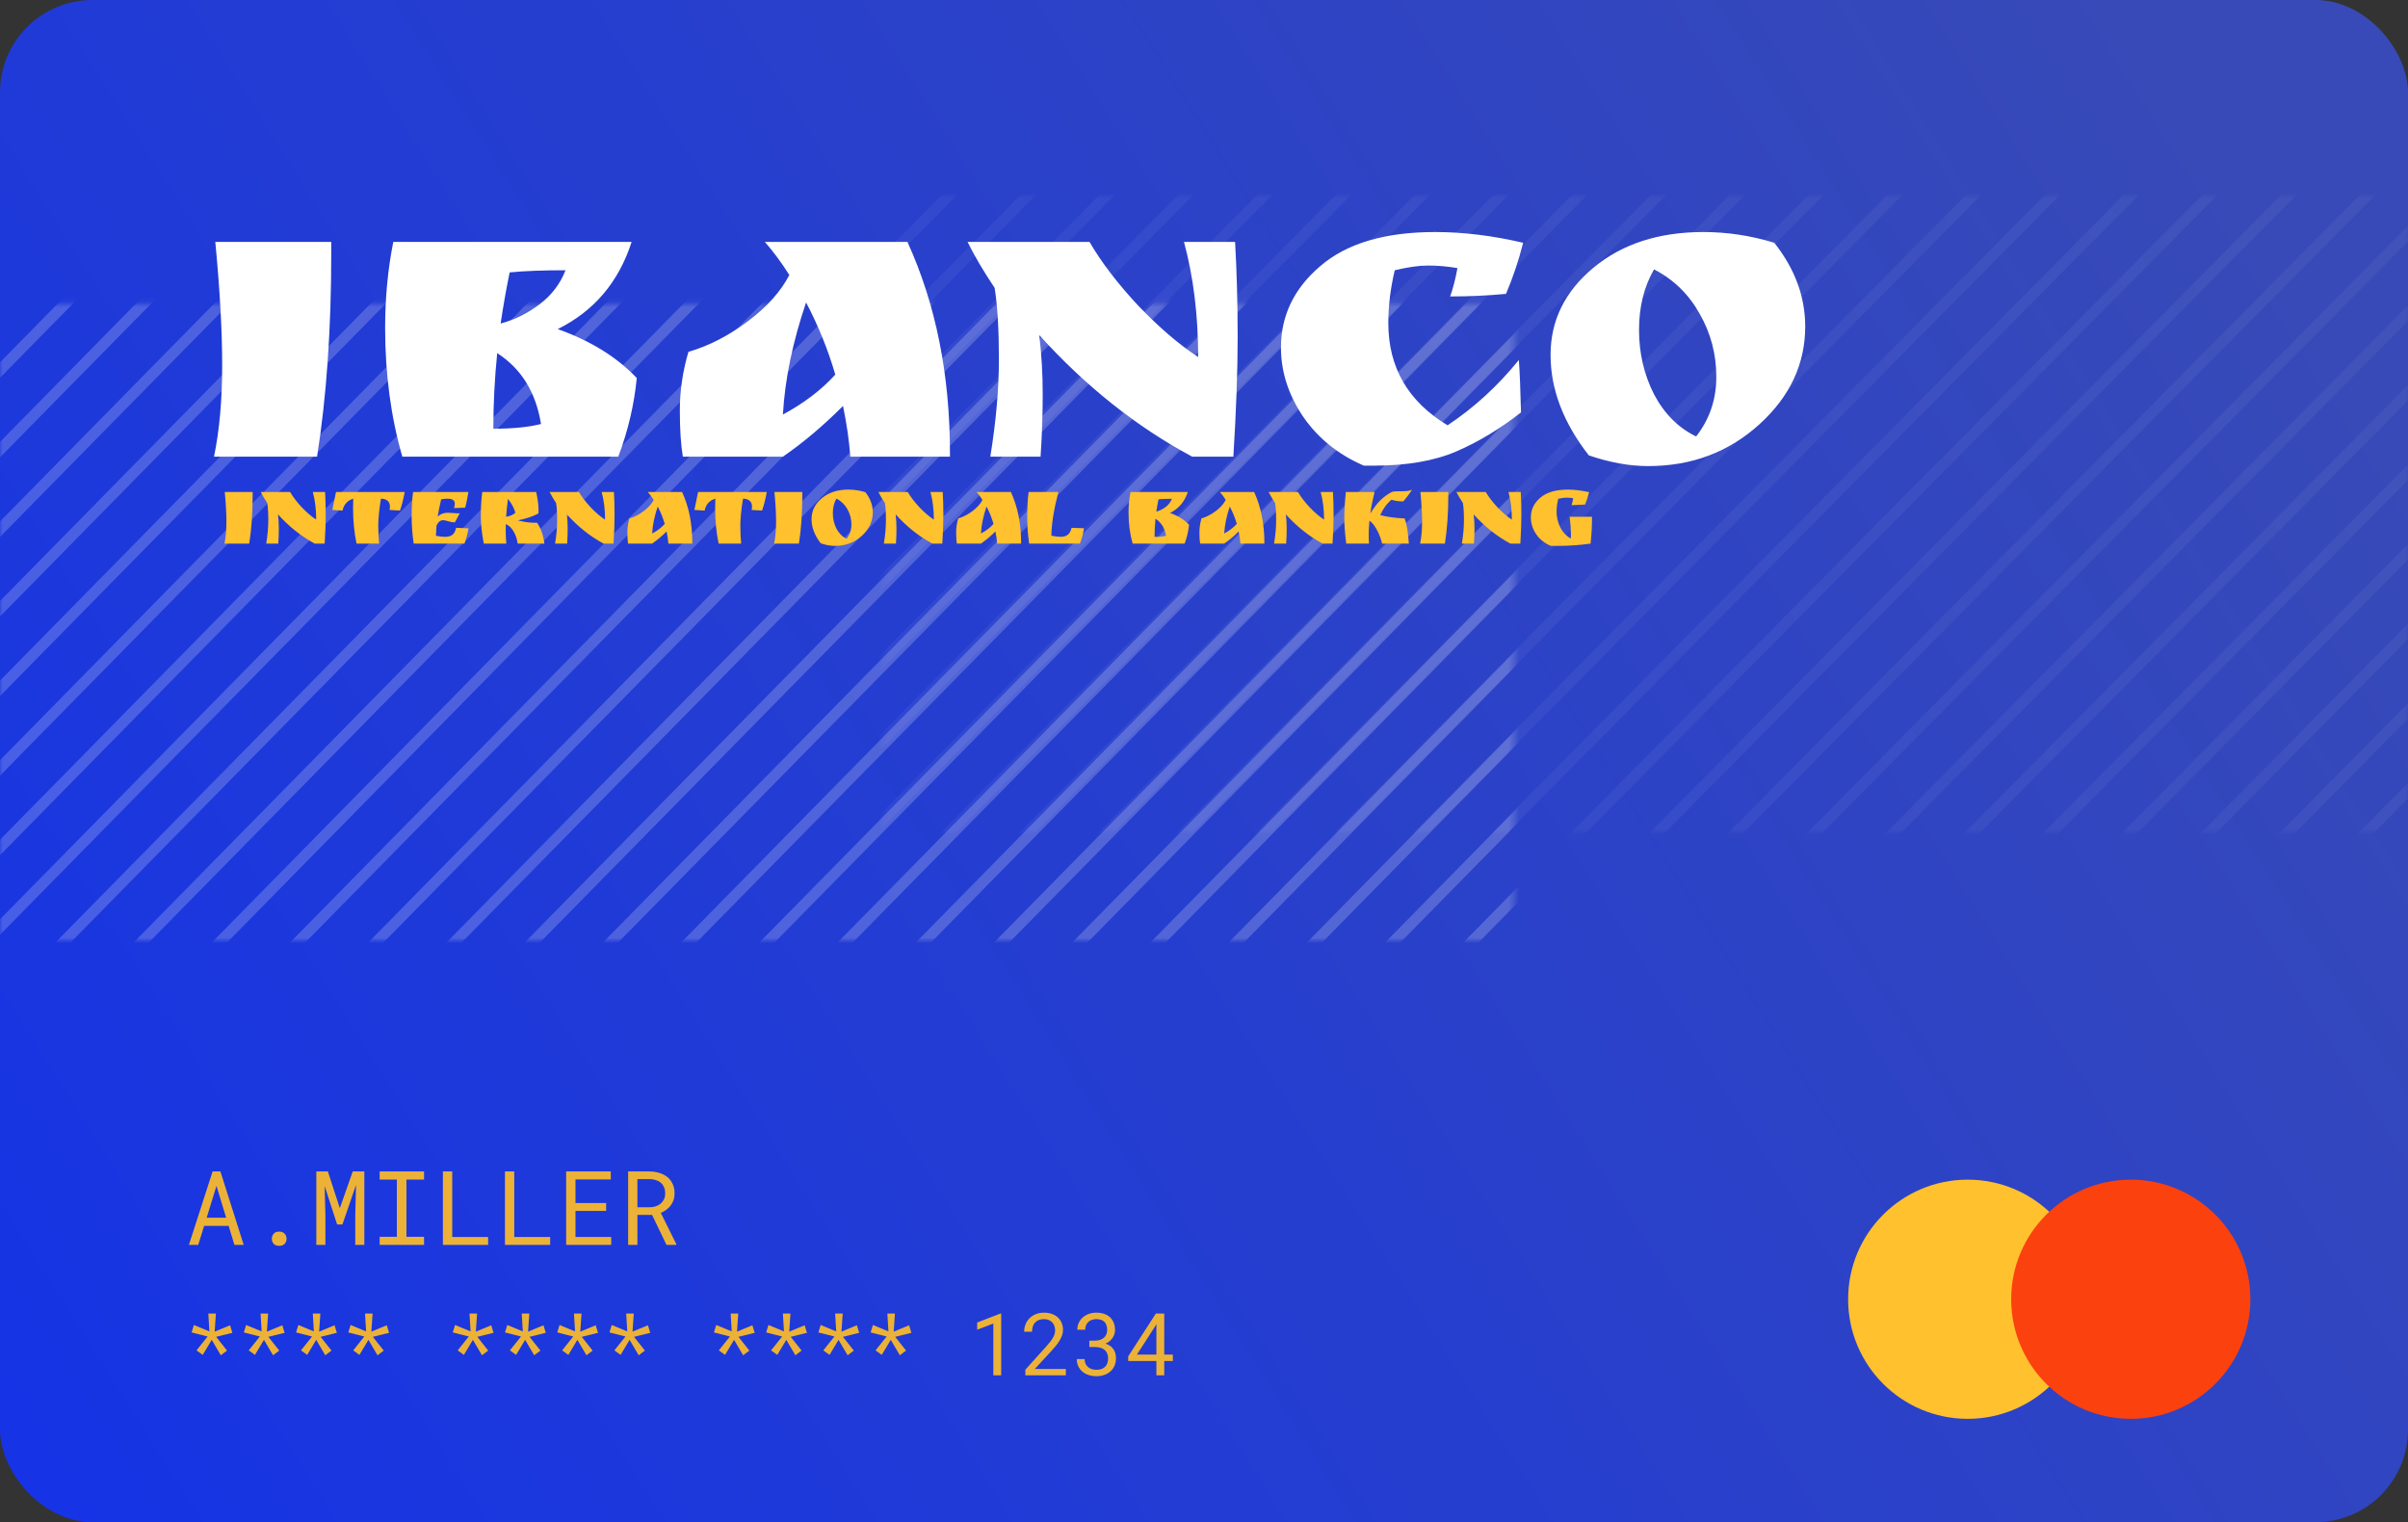<svg width="443" height="280" viewBox="0 0 443 280" fill="none" xmlns="http://www.w3.org/2000/svg">
<rect x="0" y="0" width="443" height="280" fill="#333333" stroke="none"/>
<rect width="443" height="280" rx="17" fill="url(#paint0_linear)"/>
<path d="M42.062 225.502L43.129 229H44.836L40.55 215.492H39.112L34.752 229H36.468L37.553 225.502H42.062ZM38.017 224.009L39.826 218.146L41.607 224.009H38.017ZM50.013 227.887C50.013 228.245 50.124 228.552 50.347 228.805C50.575 229.053 50.913 229.176 51.358 229.176C51.797 229.176 52.134 229.053 52.369 228.805C52.604 228.558 52.722 228.252 52.722 227.887C52.722 227.516 52.604 227.203 52.369 226.95C52.14 226.69 51.803 226.56 51.358 226.56C50.906 226.56 50.569 226.69 50.347 226.95C50.124 227.209 50.013 227.522 50.013 227.887ZM60.32 215.492H58.195V229H59.865V223.61L59.726 218.164L62.018 225.243H63.001L65.497 217.969L65.357 223.61V229H67.027V215.492H64.894L62.519 222.246L60.32 215.492ZM69.848 215.492V216.986H73.011V227.516H69.848V229H78.012V227.516H74.774V216.986H78.012V215.492H69.848ZM83.198 227.543V215.492H81.481V229H89.803V227.543H83.198ZM94.609 227.543V215.492H92.893V229H101.214V227.543H94.609ZM111.512 222.756V221.3H105.872V216.958H112.366V215.492H104.155V229H112.449V227.543H105.872V222.756H111.512ZM119.964 223.489L122.617 229H124.426L124.436 228.889L121.569 223.118C121.94 222.957 122.28 222.763 122.589 222.534C122.899 222.305 123.165 222.042 123.387 221.745C123.61 221.448 123.783 221.117 123.907 220.752C124.037 220.388 124.102 219.986 124.102 219.546C124.102 218.866 123.981 218.275 123.74 217.774C123.505 217.267 123.18 216.847 122.766 216.513C122.345 216.179 121.856 215.928 121.3 215.761C120.743 215.594 120.149 215.505 119.519 215.492H115.557V229H117.264V223.489H119.964ZM117.264 222.079V216.902H119.519C119.933 216.909 120.313 216.967 120.66 217.079C121.012 217.19 121.315 217.354 121.569 217.57C121.822 217.793 122.02 218.068 122.163 218.396C122.305 218.718 122.376 219.095 122.376 219.528C122.376 219.936 122.302 220.298 122.153 220.613C122.005 220.923 121.804 221.185 121.55 221.402C121.291 221.618 120.991 221.785 120.65 221.903C120.31 222.014 119.948 222.073 119.565 222.079H117.264Z" fill="#ECB237"/>
<path d="M38.195 245.852L36.156 248.406L37.297 249.234L38.953 246.469L40.625 249.305L41.766 248.445L39.766 245.914L42.75 245.18L42.328 243.789L39.492 244.961L39.719 241.625H38.328L38.523 244.914L35.672 243.734L35.25 245.102L38.195 245.852ZM47.805 245.852L45.766 248.406L46.906 249.234L48.562 246.469L50.234 249.305L51.375 248.445L49.375 245.914L52.359 245.18L51.938 243.789L49.102 244.961L49.328 241.625H47.938L48.133 244.914L45.281 243.734L44.859 245.102L47.805 245.852ZM57.414 245.852L55.375 248.406L56.516 249.234L58.172 246.469L59.844 249.305L60.984 248.445L58.984 245.914L61.969 245.18L61.547 243.789L58.711 244.961L58.938 241.625H57.547L57.742 244.914L54.891 243.734L54.469 245.102L57.414 245.852ZM67.023 245.852L64.984 248.406L66.125 249.234L67.781 246.469L69.453 249.305L70.594 248.445L68.594 245.914L71.578 245.18L71.156 243.789L68.32 244.961L68.547 241.625H67.156L67.352 244.914L64.5 243.734L64.078 245.102L67.023 245.852ZM86.242 245.852L84.203 248.406L85.344 249.234L87 246.469L88.672 249.305L89.812 248.445L87.812 245.914L90.797 245.18L90.375 243.789L87.539 244.961L87.766 241.625H86.375L86.57 244.914L83.719 243.734L83.297 245.102L86.242 245.852ZM95.852 245.852L93.812 248.406L94.953 249.234L96.609 246.469L98.281 249.305L99.422 248.445L97.422 245.914L100.406 245.18L99.984 243.789L97.148 244.961L97.375 241.625H95.984L96.18 244.914L93.328 243.734L92.906 245.102L95.852 245.852ZM105.461 245.852L103.422 248.406L104.562 249.234L106.219 246.469L107.891 249.305L109.031 248.445L107.031 245.914L110.016 245.18L109.594 243.789L106.758 244.961L106.984 241.625H105.594L105.789 244.914L102.938 243.734L102.516 245.102L105.461 245.852ZM115.07 245.852L113.031 248.406L114.172 249.234L115.828 246.469L117.5 249.305L118.641 248.445L116.641 245.914L119.625 245.18L119.203 243.789L116.367 244.961L116.594 241.625H115.203L115.398 244.914L112.547 243.734L112.125 245.102L115.07 245.852ZM134.289 245.852L132.25 248.406L133.391 249.234L135.047 246.469L136.719 249.305L137.859 248.445L135.859 245.914L138.844 245.18L138.422 243.789L135.586 244.961L135.812 241.625H134.422L134.617 244.914L131.766 243.734L131.344 245.102L134.289 245.852ZM143.898 245.852L141.859 248.406L143 249.234L144.656 246.469L146.328 249.305L147.469 248.445L145.469 245.914L148.453 245.18L148.031 243.789L145.195 244.961L145.422 241.625H144.031L144.227 244.914L141.375 243.734L140.953 245.102L143.898 245.852ZM153.508 245.852L151.469 248.406L152.609 249.234L154.266 246.469L155.938 249.305L157.078 248.445L155.078 245.914L158.062 245.18L157.641 243.789L154.805 244.961L155.031 241.625H153.641L153.836 244.914L150.984 243.734L150.562 245.102L153.508 245.852ZM163.117 245.852L161.078 248.406L162.219 249.234L163.875 246.469L165.547 249.305L166.688 248.445L164.688 245.914L167.672 245.18L167.25 243.789L164.414 244.961L164.641 241.625H163.25L163.445 244.914L160.594 243.734L160.172 245.102L163.117 245.852ZM184.188 253V241.625H184.07L179.766 243.281V244.602L182.742 243.469V253H184.188ZM196.086 253V251.82H190.375L193.43 248.508C193.716 248.195 193.987 247.883 194.242 247.57C194.503 247.253 194.732 246.932 194.93 246.609C195.122 246.286 195.276 245.961 195.391 245.633C195.505 245.299 195.562 244.964 195.562 244.625C195.562 244.172 195.482 243.753 195.32 243.367C195.164 242.982 194.938 242.648 194.641 242.367C194.344 242.086 193.979 241.867 193.547 241.711C193.12 241.549 192.638 241.469 192.102 241.469C191.518 241.469 190.997 241.562 190.539 241.75C190.086 241.938 189.703 242.19 189.391 242.508C189.073 242.826 188.831 243.198 188.664 243.625C188.497 244.047 188.414 244.497 188.414 244.977H189.867C189.867 244.622 189.911 244.302 190 244.016C190.094 243.729 190.234 243.484 190.422 243.281C190.604 243.083 190.833 242.93 191.109 242.82C191.391 242.711 191.721 242.656 192.102 242.656C192.414 242.656 192.693 242.711 192.938 242.82C193.188 242.924 193.401 243.068 193.578 243.25C193.75 243.432 193.88 243.648 193.969 243.898C194.062 244.143 194.109 244.406 194.109 244.688C194.109 244.917 194.081 245.141 194.023 245.359C193.966 245.573 193.87 245.799 193.734 246.039C193.599 246.284 193.419 246.549 193.195 246.836C192.971 247.122 192.693 247.451 192.359 247.82L188.633 251.961V253H196.086ZM200.406 246.617V247.789H201.438C201.797 247.789 202.125 247.831 202.422 247.914C202.724 247.997 202.982 248.125 203.195 248.297C203.404 248.469 203.565 248.685 203.68 248.945C203.799 249.201 203.859 249.505 203.859 249.859C203.859 250.219 203.807 250.531 203.703 250.797C203.604 251.057 203.461 251.276 203.273 251.453C203.086 251.63 202.859 251.763 202.594 251.852C202.328 251.935 202.031 251.977 201.703 251.977C201.375 251.977 201.076 251.93 200.805 251.836C200.539 251.742 200.312 251.609 200.125 251.438C199.938 251.266 199.792 251.057 199.688 250.812C199.589 250.568 199.539 250.297 199.539 250H198.094C198.094 250.5 198.188 250.945 198.375 251.336C198.568 251.727 198.826 252.057 199.148 252.328C199.471 252.599 199.852 252.805 200.289 252.945C200.732 253.086 201.203 253.156 201.703 253.156C202.214 253.156 202.688 253.083 203.125 252.938C203.568 252.786 203.951 252.568 204.273 252.281C204.596 252 204.849 251.654 205.031 251.242C205.214 250.831 205.305 250.359 205.305 249.828C205.305 249.568 205.273 249.305 205.211 249.039C205.154 248.773 205.052 248.521 204.906 248.281C204.755 248.042 204.555 247.826 204.305 247.633C204.06 247.44 203.753 247.284 203.383 247.164C203.69 247.034 203.953 246.872 204.172 246.68C204.396 246.482 204.578 246.271 204.719 246.047C204.859 245.828 204.964 245.602 205.031 245.367C205.099 245.133 205.133 244.906 205.133 244.688C205.133 244.161 205.049 243.698 204.883 243.297C204.716 242.896 204.482 242.56 204.18 242.289C203.878 242.018 203.516 241.815 203.094 241.68C202.672 241.539 202.206 241.469 201.695 241.469C201.169 241.469 200.69 241.552 200.258 241.719C199.831 241.88 199.464 242.102 199.156 242.383C198.849 242.669 198.609 243.005 198.438 243.391C198.271 243.771 198.188 244.177 198.188 244.609H199.641C199.641 244.312 199.69 244.044 199.789 243.805C199.888 243.565 200.029 243.359 200.211 243.188C200.388 243.016 200.602 242.885 200.852 242.797C201.107 242.703 201.388 242.656 201.695 242.656C202.013 242.656 202.294 242.698 202.539 242.781C202.789 242.859 202.997 242.979 203.164 243.141C203.336 243.307 203.466 243.518 203.555 243.773C203.643 244.023 203.688 244.318 203.688 244.656C203.688 244.943 203.638 245.206 203.539 245.445C203.44 245.685 203.297 245.891 203.109 246.062C202.917 246.234 202.68 246.37 202.398 246.469C202.122 246.568 201.802 246.617 201.438 246.617H200.406ZM214.188 249.18V241.625H212.648L207.555 249.508V250.359H212.742V253H214.188V250.359H215.773V249.18H214.188ZM209.156 249.18L212.508 243.984L212.742 243.547V249.18H209.156Z" fill="#ECB237"/>
<circle cx="362" cy="239" r="22" fill="#FFC12E"/>
<circle cx="392" cy="239" r="22" fill="#FB410E"/>
<mask id="mask0" mask-type="alpha" maskUnits="userSpaceOnUse" x="162" y="36" width="281" height="118">
<rect x="162.455" y="36" width="280.545" height="117.13" fill="#C4C4C4"/>
</mask>
<g mask="url(#mask0)">
<line y1="-1" x2="223.672" y2="-1" transform="matrix(0.704 -0.711 0.704 0.711 57.897 155.221)" stroke="white" stroke-opacity="0.05" stroke-width="2"/>
<line y1="-1" x2="223.672" y2="-1" transform="matrix(0.704 -0.711 0.704 0.711 72.39 155.221)" stroke="white" stroke-opacity="0.05" stroke-width="2"/>
<line y1="-1" x2="223.672" y2="-1" transform="matrix(0.704 -0.711 0.704 0.711 86.883 155.221)" stroke="white" stroke-opacity="0.05" stroke-width="2"/>
<line y1="-1" x2="223.672" y2="-1" transform="matrix(0.704 -0.711 0.704 0.711 101.377 155.221)" stroke="white" stroke-opacity="0.05" stroke-width="2"/>
<line y1="-1" x2="223.672" y2="-1" transform="matrix(0.704 -0.711 0.704 0.711 115.87 155.221)" stroke="white" stroke-opacity="0.05" stroke-width="2"/>
<line y1="-1" x2="223.672" y2="-1" transform="matrix(0.704 -0.711 0.704 0.711 130.363 155.221)" stroke="white" stroke-opacity="0.05" stroke-width="2"/>
<line y1="-1" x2="223.672" y2="-1" transform="matrix(0.704 -0.711 0.704 0.711 144.856 155.221)" stroke="white" stroke-opacity="0.05" stroke-width="2"/>
<line y1="-1" x2="223.672" y2="-1" transform="matrix(0.704 -0.711 0.704 0.711 159.349 155.221)" stroke="white" stroke-opacity="0.05" stroke-width="2"/>
<line y1="-1" x2="223.672" y2="-1" transform="matrix(0.704 -0.711 0.704 0.711 173.842 155.221)" stroke="white" stroke-opacity="0.05" stroke-width="2"/>
<line y1="-1" x2="223.672" y2="-1" transform="matrix(0.704 -0.711 0.704 0.711 188.335 155.221)" stroke="white" stroke-opacity="0.05" stroke-width="2"/>
<line y1="-1" x2="223.672" y2="-1" transform="matrix(0.704 -0.711 0.704 0.711 202.828 155.221)" stroke="white" stroke-opacity="0.05" stroke-width="2"/>
<line y1="-1" x2="223.672" y2="-1" transform="matrix(0.704 -0.711 0.704 0.711 217.322 155.221)" stroke="white" stroke-opacity="0.05" stroke-width="2"/>
<line y1="-1" x2="223.672" y2="-1" transform="matrix(0.704 -0.711 0.704 0.711 231.815 155.221)" stroke="white" stroke-opacity="0.05" stroke-width="2"/>
<line y1="-1" x2="223.672" y2="-1" transform="matrix(0.704 -0.711 0.704 0.711 246.308 155.221)" stroke="white" stroke-opacity="0.05" stroke-width="2"/>
<line y1="-1" x2="223.672" y2="-1" transform="matrix(0.704 -0.711 0.704 0.711 260.801 155.221)" stroke="white" stroke-opacity="0.05" stroke-width="2"/>
<line y1="-1" x2="223.672" y2="-1" transform="matrix(0.704 -0.711 0.704 0.711 275.294 155.221)" stroke="white" stroke-opacity="0.05" stroke-width="2"/>
<line y1="-1" x2="223.672" y2="-1" transform="matrix(0.704 -0.711 0.704 0.711 289.787 155.221)" stroke="white" stroke-opacity="0.05" stroke-width="2"/>
<line y1="-1" x2="223.672" y2="-1" transform="matrix(0.704 -0.711 0.704 0.711 304.28 155.221)" stroke="white" stroke-opacity="0.05" stroke-width="2"/>
<line y1="-1" x2="223.672" y2="-1" transform="matrix(0.704 -0.711 0.704 0.711 318.773 155.221)" stroke="white" stroke-opacity="0.05" stroke-width="2"/>
<line y1="-1" x2="223.672" y2="-1" transform="matrix(0.704 -0.711 0.704 0.711 333.266 155.221)" stroke="white" stroke-opacity="0.05" stroke-width="2"/>
<line y1="-1" x2="223.672" y2="-1" transform="matrix(0.704 -0.711 0.704 0.711 347.76 155.221)" stroke="white" stroke-opacity="0.05" stroke-width="2"/>
<line y1="-1" x2="223.672" y2="-1" transform="matrix(0.704 -0.711 0.704 0.711 362.253 155.221)" stroke="white" stroke-opacity="0.05" stroke-width="2"/>
<line y1="-1" x2="223.672" y2="-1" transform="matrix(0.704 -0.711 0.704 0.711 376.746 155.221)" stroke="white" stroke-opacity="0.05" stroke-width="2"/>
<line y1="-1" x2="223.672" y2="-1" transform="matrix(0.704 -0.711 0.704 0.711 391.239 155.221)" stroke="white" stroke-opacity="0.05" stroke-width="2"/>
<line y1="-1" x2="223.672" y2="-1" transform="matrix(0.704 -0.711 0.704 0.711 405.732 155.221)" stroke="white" stroke-opacity="0.05" stroke-width="2"/>
<line y1="-1" x2="223.672" y2="-1" transform="matrix(0.704 -0.711 0.704 0.711 420.225 155.221)" stroke="white" stroke-opacity="0.05" stroke-width="2"/>
<line y1="-1" x2="223.672" y2="-1" transform="matrix(0.704 -0.711 0.704 0.711 434.718 155.221)" stroke="white" stroke-opacity="0.05" stroke-width="2"/>
</g>
<mask id="mask1" mask-type="alpha" maskUnits="userSpaceOnUse" x="0" y="55" width="279" height="118">
<rect y="55.87" width="278.545" height="117.13" fill="#C4C4C4"/>
</mask>
<g mask="url(#mask1)">
<line y1="-1" x2="222.884" y2="-1" transform="matrix(0.701 -0.713 0.701 0.713 -103.812 175.092)" stroke="white" stroke-opacity="0.2" stroke-width="2"/>
<line y1="-1" x2="222.884" y2="-1" transform="matrix(0.701 -0.713 0.701 0.713 -89.422 175.092)" stroke="white" stroke-opacity="0.2" stroke-width="2"/>
<line y1="-1" x2="222.884" y2="-1" transform="matrix(0.701 -0.713 0.701 0.713 -75.032 175.092)" stroke="white" stroke-opacity="0.2" stroke-width="2"/>
<line y1="-1" x2="222.884" y2="-1" transform="matrix(0.701 -0.713 0.701 0.713 -60.643 175.092)" stroke="white" stroke-opacity="0.2" stroke-width="2"/>
<line y1="-1" x2="222.884" y2="-1" transform="matrix(0.701 -0.713 0.701 0.713 -46.253 175.092)" stroke="white" stroke-opacity="0.2" stroke-width="2"/>
<line y1="-1" x2="222.884" y2="-1" transform="matrix(0.701 -0.713 0.701 0.713 -31.863 175.092)" stroke="white" stroke-opacity="0.2" stroke-width="2"/>
<line y1="-1" x2="222.884" y2="-1" transform="matrix(0.701 -0.713 0.701 0.713 -17.473 175.092)" stroke="white" stroke-opacity="0.2" stroke-width="2"/>
<line y1="-1" x2="222.884" y2="-1" transform="matrix(0.701 -0.713 0.701 0.713 -3.083 175.092)" stroke="white" stroke-opacity="0.2" stroke-width="2"/>
<line y1="-1" x2="222.884" y2="-1" transform="matrix(0.701 -0.713 0.701 0.713 11.306 175.092)" stroke="white" stroke-opacity="0.2" stroke-width="2"/>
<line y1="-1" x2="222.884" y2="-1" transform="matrix(0.701 -0.713 0.701 0.713 25.696 175.092)" stroke="white" stroke-opacity="0.2" stroke-width="2"/>
<line y1="-1" x2="222.884" y2="-1" transform="matrix(0.701 -0.713 0.701 0.713 40.086 175.092)" stroke="white" stroke-opacity="0.2" stroke-width="2"/>
<line y1="-1" x2="222.884" y2="-1" transform="matrix(0.701 -0.713 0.701 0.713 54.476 175.092)" stroke="white" stroke-opacity="0.2" stroke-width="2"/>
<line y1="-1" x2="222.884" y2="-1" transform="matrix(0.701 -0.713 0.701 0.713 68.865 175.092)" stroke="white" stroke-opacity="0.2" stroke-width="2"/>
<line y1="-1" x2="222.884" y2="-1" transform="matrix(0.701 -0.713 0.701 0.713 83.255 175.092)" stroke="white" stroke-opacity="0.2" stroke-width="2"/>
<line y1="-1" x2="222.884" y2="-1" transform="matrix(0.701 -0.713 0.701 0.713 97.645 175.092)" stroke="white" stroke-opacity="0.2" stroke-width="2"/>
<line y1="-1" x2="222.884" y2="-1" transform="matrix(0.701 -0.713 0.701 0.713 112.035 175.092)" stroke="white" stroke-opacity="0.2" stroke-width="2"/>
<line y1="-1" x2="222.884" y2="-1" transform="matrix(0.701 -0.713 0.701 0.713 126.425 175.092)" stroke="white" stroke-opacity="0.2" stroke-width="2"/>
<line y1="-1" x2="222.884" y2="-1" transform="matrix(0.701 -0.713 0.701 0.713 140.814 175.092)" stroke="white" stroke-opacity="0.2" stroke-width="2"/>
<line y1="-1" x2="222.884" y2="-1" transform="matrix(0.701 -0.713 0.701 0.713 155.204 175.092)" stroke="white" stroke-opacity="0.2" stroke-width="2"/>
<line y1="-1" x2="222.884" y2="-1" transform="matrix(0.701 -0.713 0.701 0.713 169.594 175.092)" stroke="white" stroke-opacity="0.2" stroke-width="2"/>
<line y1="-1" x2="222.884" y2="-1" transform="matrix(0.701 -0.713 0.701 0.713 183.984 175.092)" stroke="white" stroke-opacity="0.2" stroke-width="2"/>
<line y1="-1" x2="222.884" y2="-1" transform="matrix(0.701 -0.713 0.701 0.713 198.374 175.092)" stroke="white" stroke-opacity="0.2" stroke-width="2"/>
<line y1="-1" x2="222.884" y2="-1" transform="matrix(0.701 -0.713 0.701 0.713 212.763 175.092)" stroke="white" stroke-opacity="0.2" stroke-width="2"/>
<line y1="-1" x2="222.884" y2="-1" transform="matrix(0.701 -0.713 0.701 0.713 227.153 175.092)" stroke="white" stroke-opacity="0.2" stroke-width="2"/>
<line y1="-1" x2="222.884" y2="-1" transform="matrix(0.701 -0.713 0.701 0.713 241.543 175.092)" stroke="white" stroke-opacity="0.2" stroke-width="2"/>
<line y1="-1" x2="222.884" y2="-1" transform="matrix(0.701 -0.713 0.701 0.713 255.933 175.092)" stroke="white" stroke-opacity="0.2" stroke-width="2"/>
<line y1="-1" x2="222.884" y2="-1" transform="matrix(0.701 -0.713 0.701 0.713 270.323 175.092)" stroke="white" stroke-opacity="0.2" stroke-width="2"/>
</g>
<path d="M60.939 44.5V46.633C60.939 60.537 60.07 72.993 58.332 84H39.372C40.373 79.155 40.873 73.572 40.873 67.252C40.873 60.879 40.452 53.295 39.609 44.5H60.939ZM90.76 78.865C94.342 78.865 97.265 78.575 99.529 77.996C98.581 72.15 95.895 67.805 91.471 64.961C90.997 69.648 90.76 74.283 90.76 78.865ZM70.852 60.3C70.852 54.77 71.353 49.503 72.353 44.5H116.198C113.828 51.873 109.299 57.219 102.61 60.537C108.667 62.696 113.512 65.698 117.146 69.543C116.672 74.441 115.54 79.26 113.749 84H74.012C71.906 76.679 70.852 68.779 70.852 60.3ZM92.103 59.51C94.684 58.825 97.08 57.64 99.292 55.955C101.504 54.27 103.084 52.189 104.032 49.714C99.819 49.714 96.396 49.846 93.762 50.109C93.13 53.164 92.577 56.297 92.103 59.51ZM174.762 83.368V84H156.434C156.223 81.103 155.776 77.996 155.091 74.678C151.404 78.365 147.718 81.472 144.031 84H125.624C125.255 81.841 125.071 78.997 125.071 75.468C125.071 71.887 125.598 68.305 126.651 64.724C130.443 63.618 134.077 61.748 137.553 59.115C141.082 56.482 143.636 53.638 145.216 50.583C143.741 48.266 142.24 46.238 140.713 44.5H166.941C172.155 55.929 174.762 68.885 174.762 83.368ZM153.669 68.911C152.352 64.382 150.562 59.958 148.297 55.639C145.822 62.907 144.4 69.78 144.031 76.258C147.928 74.151 151.141 71.702 153.669 68.911ZM227.219 44.5C227.535 50.03 227.693 55.876 227.693 62.038C227.693 68.147 227.429 75.468 226.903 84H219.319C209.101 78.523 199.727 71.07 191.195 61.643C191.616 65.172 191.827 68.806 191.827 72.545C191.827 76.232 191.695 80.05 191.432 84H182.189C183.242 77.522 183.769 71.544 183.769 66.067C183.769 60.537 183.505 56.166 182.979 52.953C180.872 49.793 179.213 46.975 178.002 44.5H200.438C202.65 48.292 205.652 52.216 209.444 56.271C213.288 60.274 216.949 63.407 220.425 65.672C220.425 57.983 219.556 50.925 217.818 44.5H227.219ZM268.128 49.319C266.285 49.003 264.494 48.845 262.756 48.845C261.071 48.845 259.017 49.135 256.594 49.714C255.804 53.032 255.409 56.271 255.409 59.431C255.409 67.594 259.043 73.862 266.311 78.233C271.157 75.02 275.528 71.018 279.425 66.225C279.583 68.332 279.715 71.544 279.82 75.863C275.923 78.918 271.947 81.314 267.891 83.052C263.836 84.79 258.78 85.659 252.723 85.659H250.906C246.166 83.605 242.427 80.577 239.688 76.574C237.002 72.571 235.659 68.358 235.659 63.934C235.659 58.035 238.082 53.032 242.927 48.924C247.773 44.763 254.804 42.683 264.02 42.683C269.182 42.683 274.58 43.341 280.215 44.658C279.373 47.976 278.319 51.11 277.055 54.059C273.737 54.375 270.314 54.533 266.785 54.533C267.312 53.058 267.76 51.32 268.128 49.319ZM292.289 83.763C287.602 77.759 285.258 71.597 285.258 65.277C285.258 58.957 287.892 53.611 293.158 49.24C298.425 44.869 305.166 42.683 313.382 42.683C317.754 42.683 322.099 43.341 326.417 44.658C330.209 49.451 332.105 54.586 332.105 60.063C332.105 66.962 329.288 72.966 323.652 78.075C318.017 83.184 311.197 85.738 303.191 85.738C299.768 85.738 296.134 85.08 292.289 83.763ZM304.297 49.556C302.454 52.716 301.532 56.429 301.532 60.695C301.532 64.961 302.454 68.911 304.297 72.545C306.193 76.126 308.774 78.707 312.039 80.287C314.515 77.127 315.752 73.467 315.752 69.306C315.752 65.145 314.725 61.274 312.671 57.693C310.67 54.112 307.879 51.399 304.297 49.556Z" fill="white"/>
<path d="M46.479 90.5V91.013C46.479 94.357 46.27 97.353 45.852 100H41.292C41.533 98.835 41.653 97.492 41.653 95.972C41.653 94.439 41.552 92.615 41.349 90.5H46.479ZM59.807 90.5C59.883 91.83 59.921 93.236 59.921 94.718C59.921 96.187 59.858 97.948 59.731 100H57.907C55.45 98.683 53.195 96.89 51.143 94.623C51.245 95.472 51.295 96.346 51.295 97.245C51.295 98.132 51.264 99.05 51.2 100H48.977C49.23 98.442 49.357 97.004 49.357 95.687C49.357 94.357 49.294 93.306 49.167 92.533C48.66 91.773 48.261 91.095 47.97 90.5H53.366C53.898 91.412 54.62 92.356 55.532 93.331C56.457 94.294 57.337 95.047 58.173 95.592C58.173 93.743 57.964 92.045 57.546 90.5H59.807ZM70.083 91.735C69.754 93.736 69.589 95.37 69.589 96.637C69.589 97.904 69.64 99.025 69.741 100H65.599C65.169 97.986 64.953 95.82 64.953 93.502C64.953 93.109 64.966 92.52 64.991 91.735C63.915 92.052 63.256 92.78 63.015 93.92L61.134 93.806L61.818 90.5H74.453C74.2 91.893 73.909 93.033 73.579 93.92L71.66 93.806C71.711 93.603 71.736 93.401 71.736 93.198C71.736 92.704 71.584 92.337 71.28 92.096C70.976 91.855 70.577 91.735 70.083 91.735ZM82.397 94.319L84.183 94.433C84.36 94.433 84.493 94.427 84.582 94.414L83.689 96.086H83.518C83.277 96.086 82.935 96.023 82.492 95.896C82.048 95.757 81.732 95.687 81.542 95.687C81.022 95.687 80.611 96.023 80.307 96.694C80.256 97.315 80.218 97.935 80.193 98.556C80.851 98.683 81.371 98.746 81.751 98.746H81.922C82.466 98.746 82.897 98.626 83.214 98.385C83.543 98.144 83.777 97.714 83.917 97.093L86.197 97.188C86.007 98.277 85.753 99.215 85.437 100H76.108C75.854 98.29 75.728 96.593 75.728 94.908C75.728 93.223 75.816 91.754 75.994 90.5H86.178C85.95 91.868 85.747 92.831 85.57 93.388C84.822 93.426 84.138 93.451 83.518 93.464C83.619 93.173 83.67 92.9 83.67 92.647C83.67 92.039 83.214 91.735 82.302 91.735C81.96 91.735 81.58 91.773 81.162 91.849C80.883 93.052 80.668 94.11 80.516 95.022C81.022 94.553 81.649 94.319 82.397 94.319ZM99.077 93.806L99.058 94.452C98.044 94.997 96.778 95.421 95.258 95.725C96.347 96.016 97.398 96.162 98.412 96.162H98.811C99.507 97.188 99.957 98.467 100.16 100H95.239C95.112 99.113 94.853 98.353 94.46 97.72C94.08 97.074 93.611 96.637 93.054 96.409C93.041 96.624 93.035 97.055 93.035 97.701C93.035 98.347 93.073 99.113 93.149 100H89.007C88.639 98.163 88.456 96.46 88.456 94.889C88.456 93.306 88.544 91.843 88.722 90.5H98.64C98.931 91.779 99.077 92.881 99.077 93.806ZM93.453 91.773C93.301 92.888 93.187 93.983 93.111 95.06C93.808 94.959 94.377 94.712 94.821 94.319C94.58 93.47 94.124 92.622 93.453 91.773ZM112.948 90.5C113.024 91.83 113.062 93.236 113.062 94.718C113.062 96.187 112.998 97.948 112.872 100H111.048C108.59 98.683 106.336 96.89 104.284 94.623C104.385 95.472 104.436 96.346 104.436 97.245C104.436 98.132 104.404 99.05 104.341 100H102.118C102.371 98.442 102.498 97.004 102.498 95.687C102.498 94.357 102.434 93.306 102.308 92.533C101.801 91.773 101.402 91.095 101.111 90.5H106.507C107.039 91.412 107.761 92.356 108.673 93.331C109.597 94.294 110.478 95.047 111.314 95.592C111.314 93.743 111.105 92.045 110.687 90.5H112.948ZM127.366 99.848V100H122.958C122.907 99.278 122.8 98.531 122.635 97.758C121.85 98.556 120.963 99.303 119.975 100H115.548C115.459 99.481 115.415 98.797 115.415 97.948C115.415 97.087 115.542 96.225 115.795 95.364C116.707 95.098 117.581 94.648 118.417 94.015C119.266 93.382 119.88 92.698 120.26 91.963C119.918 91.431 119.557 90.943 119.177 90.5H125.485C126.739 93.223 127.366 96.339 127.366 99.848ZM122.293 96.371C121.964 95.244 121.533 94.18 121.001 93.179C120.406 94.927 120.064 96.58 119.975 98.138C120.887 97.669 121.66 97.08 122.293 96.371ZM136.695 91.735C136.365 93.736 136.201 95.37 136.201 96.637C136.201 97.904 136.251 99.025 136.353 100H132.211C131.78 97.986 131.565 95.82 131.565 93.502C131.565 93.109 131.577 92.52 131.603 91.735C130.526 92.052 129.867 92.78 129.627 93.92L127.746 93.806L128.43 90.5H141.065C140.811 91.893 140.52 93.033 140.191 93.92L138.272 93.806C138.322 93.603 138.348 93.401 138.348 93.198C138.348 92.704 138.196 92.337 137.892 92.096C137.588 91.855 137.189 91.735 136.695 91.735ZM147.602 90.5V91.013C147.602 94.357 147.393 97.353 146.975 100H142.415C142.656 98.835 142.776 97.492 142.776 95.972C142.776 94.439 142.675 92.615 142.472 90.5H147.602ZM150.993 99.943C149.866 98.499 149.302 97.017 149.302 95.497C149.302 93.977 149.936 92.691 151.202 91.64C152.469 90.589 154.09 90.063 156.066 90.063C157.118 90.063 158.163 90.221 159.201 90.538C160.113 91.691 160.569 92.926 160.569 94.243C160.569 95.902 159.892 97.346 158.536 98.575C157.181 99.804 155.541 100.418 153.615 100.418C152.792 100.418 151.918 100.26 150.993 99.943ZM153.881 91.716C153.438 92.476 153.216 93.369 153.216 94.395C153.216 95.421 153.438 96.371 153.881 97.245C154.337 98.106 154.958 98.727 155.743 99.107C156.339 98.347 156.636 97.467 156.636 96.466C156.636 95.465 156.389 94.534 155.895 93.673C155.414 92.812 154.743 92.159 153.881 91.716ZM173.436 90.5C173.512 91.83 173.55 93.236 173.55 94.718C173.55 96.187 173.487 97.948 173.36 100H171.536C169.079 98.683 166.824 96.89 164.772 94.623C164.873 95.472 164.924 96.346 164.924 97.245C164.924 98.132 164.892 99.05 164.829 100H162.606C162.859 98.442 162.986 97.004 162.986 95.687C162.986 94.357 162.923 93.306 162.796 92.533C162.289 91.773 161.89 91.095 161.599 90.5H166.995C167.527 91.412 168.249 92.356 169.161 93.331C170.086 94.294 170.966 95.047 171.802 95.592C171.802 93.743 171.593 92.045 171.175 90.5H173.436ZM187.854 99.848V100H183.446C183.395 99.278 183.288 98.531 183.123 97.758C182.338 98.556 181.451 99.303 180.463 100H176.036C175.947 99.481 175.903 98.797 175.903 97.948C175.903 97.087 176.03 96.225 176.283 95.364C177.195 95.098 178.069 94.648 178.905 94.015C179.754 93.382 180.368 92.698 180.748 91.963C180.406 91.431 180.045 90.943 179.665 90.5H185.973C187.227 93.223 187.854 96.339 187.854 99.848ZM182.781 96.371C182.452 95.244 182.021 94.18 181.489 93.179C180.894 94.927 180.552 96.58 180.463 98.138C181.375 97.669 182.148 97.08 182.781 96.371ZM193.421 98.537C194.016 98.676 194.586 98.746 195.131 98.746C195.676 98.746 196.106 98.626 196.423 98.385C196.752 98.132 196.993 97.701 197.145 97.093L199.425 97.169C199.235 98.309 198.982 99.253 198.665 100H189.336C189.095 98.379 188.975 96.7 188.975 94.965C188.975 93.23 189.064 91.741 189.241 90.5H194.713C193.877 93.705 193.446 96.384 193.421 98.537ZM212.405 98.765C213.266 98.765 213.969 98.695 214.514 98.556C214.286 97.15 213.64 96.105 212.576 95.421C212.462 96.548 212.405 97.663 212.405 98.765ZM207.617 94.3C207.617 92.97 207.737 91.703 207.978 90.5H218.523C217.953 92.273 216.864 93.559 215.255 94.357C216.712 94.876 217.877 95.598 218.751 96.523C218.637 97.701 218.365 98.86 217.934 100H208.377C207.87 98.239 207.617 96.339 207.617 94.3ZM212.728 94.11C213.349 93.945 213.925 93.66 214.457 93.255C214.989 92.85 215.369 92.349 215.597 91.754C214.584 91.754 213.76 91.786 213.127 91.849C212.975 92.584 212.842 93.337 212.728 94.11ZM232.608 99.848V100H228.2C228.149 99.303 228.042 98.556 227.877 97.758C226.99 98.645 226.104 99.392 225.217 100H220.79C220.701 99.481 220.657 98.797 220.657 97.948C220.657 97.087 220.784 96.225 221.037 95.364C221.949 95.098 222.823 94.648 223.659 94.015C224.508 93.382 225.122 92.698 225.502 91.963C225.147 91.406 224.786 90.918 224.419 90.5H230.727C231.981 93.249 232.608 96.365 232.608 99.848ZM227.535 96.371C227.218 95.282 226.788 94.218 226.243 93.179C225.648 94.927 225.306 96.58 225.217 98.138C226.154 97.631 226.927 97.042 227.535 96.371ZM245.224 90.5C245.3 91.83 245.338 93.236 245.338 94.718C245.338 96.187 245.275 97.948 245.148 100H243.324C240.867 98.683 238.612 96.89 236.56 94.623C236.662 95.472 236.712 96.346 236.712 97.245C236.712 98.132 236.681 99.05 236.617 100H234.394C234.648 98.442 234.774 97.004 234.774 95.687C234.774 94.357 234.711 93.306 234.584 92.533C234.078 91.773 233.679 91.095 233.387 90.5H238.783C239.315 91.412 240.037 92.356 240.949 93.331C241.874 94.294 242.754 95.047 243.59 95.592C243.59 93.743 243.381 92.045 242.963 90.5H245.224ZM257.362 90.367H257.989C258.8 90.367 259.402 90.272 259.794 90.082C259.237 90.905 258.699 91.621 258.179 92.229H257.875C257.229 92.229 256.602 92.128 255.994 91.925C255.133 92.634 254.443 93.578 253.923 94.756C255.266 95.098 256.761 95.301 258.407 95.364C258.787 96.327 259.047 97.872 259.186 100H254.265C254.05 99.063 253.721 98.201 253.277 97.416C252.847 96.618 252.397 96.073 251.928 95.782C251.84 96.821 251.795 97.657 251.795 98.29C251.795 98.923 251.814 99.493 251.852 100H247.672C247.432 98.138 247.311 96.567 247.311 95.288C247.311 93.996 247.406 92.4 247.596 90.5H252.878C252.498 92.071 252.239 93.388 252.099 94.452C252.669 93.515 253.265 92.729 253.885 92.096C254.519 91.45 255.266 90.905 256.127 90.462C256.457 90.399 256.868 90.367 257.362 90.367ZM266.445 90.5V91.013C266.445 94.357 266.236 97.353 265.818 100H261.258C261.498 98.835 261.619 97.492 261.619 95.972C261.619 94.439 261.517 92.615 261.315 90.5H266.445ZM279.773 90.5C279.849 91.83 279.887 93.236 279.887 94.718C279.887 96.187 279.824 97.948 279.697 100H277.873C275.416 98.683 273.161 96.89 271.109 94.623C271.21 95.472 271.261 96.346 271.261 97.245C271.261 98.132 271.229 99.05 271.166 100H268.943C269.196 98.442 269.323 97.004 269.323 95.687C269.323 94.357 269.26 93.306 269.133 92.533C268.626 91.773 268.227 91.095 267.936 90.5H273.332C273.864 91.412 274.586 92.356 275.498 93.331C276.423 94.294 277.303 95.047 278.139 95.592C278.139 93.743 277.93 92.045 277.512 90.5H279.773ZM288.985 99.069L289.004 98.271C289.004 97.372 288.928 96.301 288.776 95.06H292.88C292.88 96.859 292.791 98.505 292.614 100C290.651 100.279 288.618 100.418 286.515 100.418H285.299C284.146 99.924 283.247 99.202 282.601 98.252C281.955 97.289 281.632 96.27 281.632 95.193C281.632 93.762 282.208 92.552 283.361 91.564C284.526 90.563 286.224 90.063 288.453 90.063C289.618 90.063 290.917 90.221 292.348 90.538C292.133 91.399 291.886 92.159 291.607 92.818C290.834 92.869 290.005 92.907 289.118 92.932C289.257 92.501 289.359 92.077 289.422 91.659C289.017 91.583 288.599 91.545 288.168 91.545C287.75 91.545 287.25 91.615 286.667 91.754C286.464 92.615 286.363 93.394 286.363 94.091C286.363 95.142 286.597 96.13 287.066 97.055C287.547 97.967 288.187 98.638 288.985 99.069Z" fill="#FFC12E"/>
<defs>
<linearGradient id="paint0_linear" x1="6.60121e-06" y1="280" x2="443" y2="2.4285e-05" gradientUnits="userSpaceOnUse">
<stop stop-color="#1533E6"/>
<stop offset="0.922" stop-color="#384AB7"/>
</linearGradient>
</defs>
</svg>
